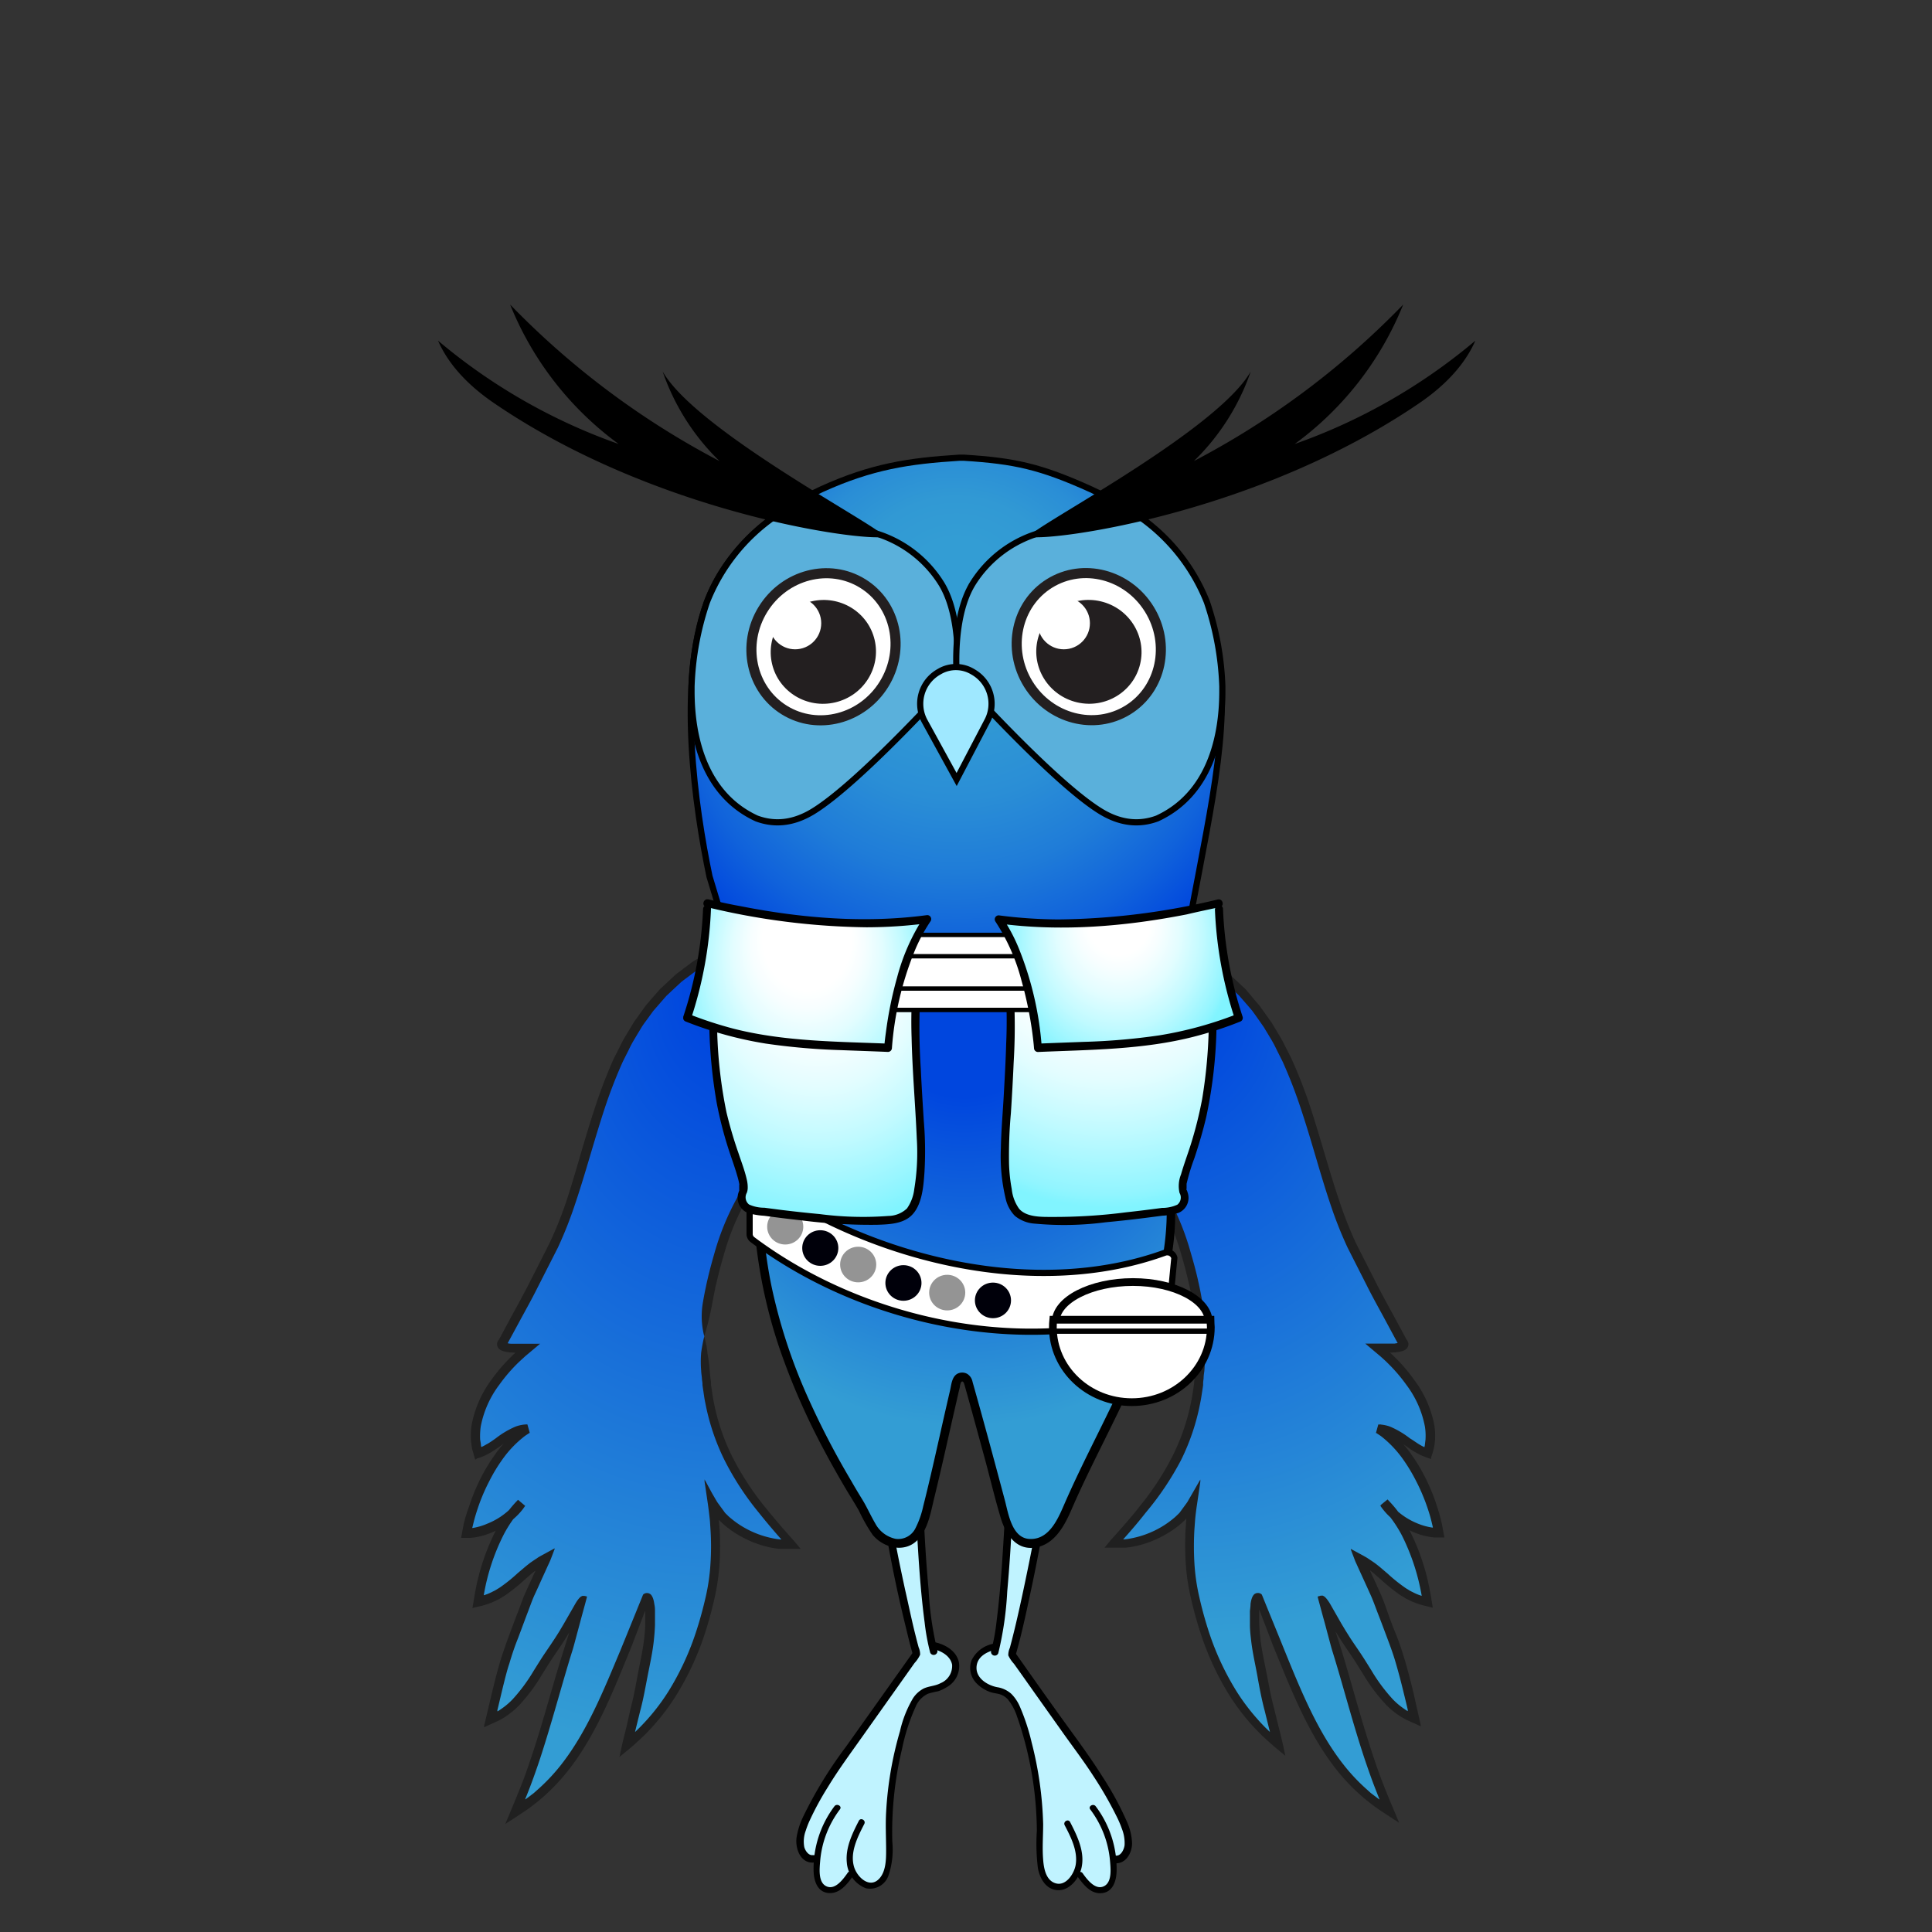 <svg xmlns="http://www.w3.org/2000/svg" xmlns:xlink="http://www.w3.org/1999/xlink" viewBox="0 0 300 300"><rect x="0" y="0" width="300" height="300" fill="#333333" stroke="none"/><defs><style>.cls-1{fill:#c0f3ff;}.cls-2{fill:url(#radial-gradient);}.cls-10,.cls-11,.cls-13,.cls-17,.cls-27,.cls-3{fill:#fff;}.cls-12,.cls-13,.cls-14,.cls-17,.cls-23,.cls-24,.cls-25,.cls-26,.cls-29,.cls-3{stroke:#000;}.cls-11,.cls-12,.cls-13,.cls-14,.cls-17,.cls-3{stroke-linecap:round;}.cls-11,.cls-12,.cls-13,.cls-14,.cls-17,.cls-23,.cls-24,.cls-25,.cls-26,.cls-27,.cls-29,.cls-3{stroke-miterlimit:10;}.cls-4{fill:url(#radial-gradient-2);}.cls-5{fill:url(#radial-gradient-3);}.cls-6{fill:url(#radial-gradient-4);}.cls-7{fill:url(#New_Gradient_Swatch_1);}.cls-8{fill:url(#New_Gradient_Swatch_1-2);}.cls-9{fill:url(#New_Gradient_Swatch_1-3);}.cls-11,.cls-27{stroke:#231f20;}.cls-11{stroke-width:0.56px;}.cls-12,.cls-14,.cls-23,.cls-24{fill:none;}.cls-12,.cls-13{stroke-width:1.25px;}.cls-14{stroke-width:0.85px;}.cls-15{fill:url(#radial-gradient-5);}.cls-16{fill:url(#radial-gradient-6);}.cls-17{stroke-width:0.71px;}.cls-18{fill:url(#radial-gradient-7);}.cls-19{fill:url(#radial-gradient-8);}.cls-20{fill:url(#radial-gradient-9);}.cls-21{fill:#202020;}.cls-22{fill:url(#radial-gradient-10);}.cls-23{stroke-width:1.38px;}.cls-24{stroke-width:1.13px;}.cls-25{fill:url(#radial-gradient-11);}.cls-26{fill:#5ab0db;}.cls-27{stroke-width:1.63px;}.cls-28{fill:#231f20;}.cls-29{fill:#9fe8ff;}</style><radialGradient id="radial-gradient" cx="45.52" cy="41.21" fy="12.104" r="75.31" gradientUnits="userSpaceOnUse"><stop offset="0.19" stop-color="#0046de"/><stop offset="0.7" stop-color="#339dd4"/></radialGradient><radialGradient id="radial-gradient-2" cx="81722.26" cy="-31709.67" r="14.12" gradientTransform="matrix(-0.2, 0.04, 0.04, 0.2, 17802.03, 3573.29)" gradientUnits="userSpaceOnUse"><stop offset="0.28" stop-color="#fff"/><stop offset="0.41" stop-color="#fbfbfb"/><stop offset="0.54" stop-color="#efefef"/><stop offset="0.67" stop-color="#dadada"/><stop offset="0.8" stop-color="#bebebe"/><stop offset="0.93" stop-color="#9a9a9a"/><stop offset="0.95" stop-color="#949494"/></radialGradient><radialGradient id="radial-gradient-3" cx="81787.1" cy="-31743.56" r="14.12" xlink:href="#radial-gradient-2"/><radialGradient id="radial-gradient-4" cx="81838.22" cy="-31782.91" r="14.12" xlink:href="#radial-gradient-2"/><radialGradient id="New_Gradient_Swatch_1" cx="21138.27" cy="-1581.28" r="2.88" gradientTransform="matrix(-1, 0.17, 0.17, 0.99, 21425.09, -2013.25)" gradientUnits="userSpaceOnUse"><stop offset="0.07" stop-color="#919191"/><stop offset="0.21" stop-color="#828283"/><stop offset="0.47" stop-color="#5c5c60"/><stop offset="0.83" stop-color="#1f1f27"/><stop offset="1" stop-color="#00000a"/></radialGradient><radialGradient id="New_Gradient_Swatch_1-2" cx="21151.86" cy="-1586.51" r="2.88" xlink:href="#New_Gradient_Swatch_1"/><radialGradient id="New_Gradient_Swatch_1-3" cx="21163.97" cy="-1594.35" r="2.88" xlink:href="#New_Gradient_Swatch_1"/><radialGradient id="radial-gradient-5" cx="21.77" cy="29.27" fy="4.729" r="43.04" gradientUnits="userSpaceOnUse"><stop offset="0.21" stop-color="#fff"/><stop offset="0.28" stop-color="#f7feff"/><stop offset="0.38" stop-color="#e3fdff"/><stop offset="0.51" stop-color="#c1faff"/><stop offset="0.66" stop-color="#92f5ff"/><stop offset="0.71" stop-color="#81f4ff"/></radialGradient><radialGradient id="radial-gradient-6" cx="68.75" cy="29.27" fy="-12.677" r="71.76" gradientUnits="userSpaceOnUse"><stop offset="0.27" stop-color="#fff"/><stop offset="0.31" stop-color="#f7feff"/><stop offset="0.37" stop-color="#e3fdff"/><stop offset="0.44" stop-color="#c1faff"/><stop offset="0.53" stop-color="#92f5ff"/><stop offset="0.55" stop-color="#81f4ff"/></radialGradient><radialGradient id="radial-gradient-7" cx="20.06" cy="12.32" fy="4.466" r="21.14" gradientTransform="translate(0 -2.07) scale(1 1.17)" gradientUnits="userSpaceOnUse"><stop offset="0.34" stop-color="#fff"/><stop offset="0.43" stop-color="#f7feff"/><stop offset="0.57" stop-color="#e3fdff"/><stop offset="0.74" stop-color="#c1faff"/><stop offset="0.94" stop-color="#92f5ff"/><stop offset="1" stop-color="#81f4ff"/></radialGradient><radialGradient id="radial-gradient-8" cx="70.46" cy="12.32" fy="2.722" r="34.01" gradientTransform="translate(0 -1.22) scale(1 1.1)" gradientUnits="userSpaceOnUse"><stop offset="0.15" stop-color="#fff"/><stop offset="0.2" stop-color="#f7feff"/><stop offset="0.29" stop-color="#e3fdff"/><stop offset="0.4" stop-color="#c1faff"/><stop offset="0.52" stop-color="#92f5ff"/><stop offset="0.55" stop-color="#81f4ff"/></radialGradient><radialGradient id="radial-gradient-9" cx="124.4" cy="73.25" fx="108.465" fy="-5.785" r="89.42" gradientUnits="userSpaceOnUse"><stop offset="0.12" stop-color="#0046de"/><stop offset="0.69" stop-color="#339dd4"/></radialGradient><radialGradient id="radial-gradient-10" cx="24458.2" cy="73.25" fx="24442.262" fy="-5.785" r="89.42" gradientTransform="matrix(-1, 0, 0, 1, 24492.8, 0)" gradientUnits="userSpaceOnUse"><stop offset="0.12" stop-color="#0046de"/><stop offset="0.8" stop-color="#339dd4"/></radialGradient><radialGradient id="radial-gradient-11" cx="83.83" cy="64.15" fy="43.35" r="64.25" gradientUnits="userSpaceOnUse"><stop offset="0.12" stop-color="#339dd4"/><stop offset="0.28" stop-color="#3199d4"/><stop offset="0.43" stop-color="#2a8ed6"/><stop offset="0.57" stop-color="#1f7cd8"/><stop offset="0.71" stop-color="#1062db"/><stop offset="0.83" stop-color="#0046de"/></radialGradient><symbol id="Bird_Body_MASTER_1_7" data-name="Bird_Body_MASTER_1 7" viewBox="0 0 174.03 140.88"><path class="cls-20" d="M119.7,62c0,15.3-4.14,22.57-14.14,33.57,4.55.46,10.81-2.63,12.81-6.63a43.06,43.06,0,0,0-.49,6.66,44.49,44.49,0,0,0,.52,6.8A54.74,54.74,0,0,0,123,116.5a35.91,35.91,0,0,0,3.95,6.26,33,33,0,0,0,5.24,5.34c-.73-2.6-1.34-5.15-1.89-7.66s-1-5-1.44-7.5c-.88-5-.44-10.5.54-8.09s1.89,4.92,2.83,7.42c4,9.67,8,20.67,18,26.67-4-9-6-18-8.74-26.74-.63-2.08-1.28-4.14-2-6.19s-.22-1.64.94.49,2.41,4.19,3.78,6.19c3,4.25,5,9.25,10,11.25-1-4-2-9-3.75-13.38q-1.12-3.28-2.44-6.45t-2.81-6.17c4,2,6,6,11,7-1-6-3-12-7-16a11.53,11.53,0,0,0,8.86,4.88c-1-6-4.86-13.88-9.86-16.88,3,0,5,3,8,4,2-6-3-13-8-17,2,0,5,0,4-1-1.5-2.75-2.94-5.38-4.32-8s-2.7-5.17-4-7.82c-6.71-14.2-7-34.5-23-45.2-5.32-3.56-20.17,1.22-21.2,9.28C96.29,39.05,109.1,24,116.57,46.45,118.71,52.88,119.7,58.92,119.7,62Z"/><path class="cls-21" d="M119.7,62a26,26,0,0,0-.59,2.59,20.37,20.37,0,0,0-.36,2.86c0,.27-.08.67-.13,1.17,0,.25-.05.52-.08.81l0,.22v0l-.07.49c-.13.75-.21,1.51-.37,2.25a34.61,34.61,0,0,1-3,8.89,45.12,45.12,0,0,1-5.4,8.27c-1,1.32-2.16,2.62-3.3,3.92l-1.45,1.62-.76.93-.09.12c-.07.05,0,.06,0,.05l.31,0,.63,0c.43,0,.84,0,1.25,0h1.16a12.74,12.74,0,0,0,1.38-.2,16.71,16.71,0,0,0,5.2-2,14.76,14.76,0,0,0,2.31-1.62,6.17,6.17,0,0,0,.54-.48l.39-.38h0s0-.06,0,.07l-.09,1.35a45.69,45.69,0,0,0,0,5.61,33.43,33.43,0,0,0,.8,5.6q.61,2.76,1.48,5.47a45.74,45.74,0,0,0,4.75,10.39,35.35,35.35,0,0,0,3.45,4.62c.64.72,1.31,1.42,2,2.08l.85.78c.34.3.7.62,1,.89l1,.83.52.43.27.22-.07-.32c-.19-.86-.34-1.64-.58-2.6l-.53-2.13-.67-2.72c-.49-1.81-.81-3.66-1.17-5.49s-.77-3.69-1-5.48c-.11-.9-.18-1.81-.21-2.72,0-.46,0-.91,0-1.36l0-.67c0-.19,0-.22,0-.2h0l.09.26.83,2.16.82,2.15.41,1.08.21.53.26.63c2.76,6.75,5.48,13.56,9.9,19.15a32,32,0,0,0,3.6,3.85l1,.88,1,.79.64.49,1,.68,2.07,1.36.52.33.25.17c.07.06,0,0,0-.07l-.06-.14-.46-1.12-.95-2.25-.66-1.61-.44-1.13c-.59-1.51-1.12-3-1.62-4.54-2-6-3.51-11.91-5.19-17.34-.31-1-.6-1.87-.88-2.75h0c.25.41.5.82.75,1.21.64,1,1.32,2,1.94,2.91s1.18,1.86,1.76,2.77a29,29,0,0,0,3.65,4.9,12.58,12.58,0,0,0,2.16,1.81,4.15,4.15,0,0,0,.57.35,7.69,7.69,0,0,0,1.06.55l1.06.48.52.24.26.12.05,0v-.07l0-.14L154,119.56c-.58-2.39-1.06-4.13-1.36-5.13-.45-1.52-.94-3-1.46-4.26s-1-2.55-1.4-3.71-.81-2.25-1.27-3.24l-1.26-2.76-.25-.55h0l.07,0c.23.19.46.36.66.54l1.15,1a27.23,27.23,0,0,0,2.76,2.23,4.28,4.28,0,0,0,.64.41,5.35,5.35,0,0,0,.9.51,10.36,10.36,0,0,0,1.62.68,9,9,0,0,0,1,.29l1.25.3c.18.1.06-.13.06-.21l-.06-.36-.12-.73c0-.26-.09-.52-.13-.78s-.06-.34-.1-.51a35.77,35.77,0,0,0-3.28-9.83,21.12,21.12,0,0,0-2-3.24,18.6,18.6,0,0,0-1.4-1.62l-.19-.2h0c-2.3,1.88-.63.53-1.14,1l0,0,0,.06.09.12a5.2,5.2,0,0,0,.35.47,9.48,9.48,0,0,0,.79.89,12.79,12.79,0,0,0,4.25,2.8,11.49,11.49,0,0,0,2.71.75l.57.06.67,0,.67,0H159s0-.09,0-.14l-.06-.31c-.15-.81-.31-1.82-.41-2.13h0c-.14-.61-.34-1.37-.72-2.53a32,32,0,0,0-2-4.82,27.41,27.41,0,0,0-2.14-3.51,19.19,19.19,0,0,0-3.7-4,7.52,7.52,0,0,0-.64-.47l-.34-.23-.18-.11-.08-.06h0c-.77,2.77-.21.77-.38,1.39h.05a4.35,4.35,0,0,1,1.34.26,12.51,12.51,0,0,1,2.84,1.7c.51.36,1,.74,1.63,1.1.3.17.61.35.94.51s.59.25.89.36l.48.18c.14,0,.36.22.36,0s.18-.66.28-1,.13-.53.2-.79.1-.76.15-1.16a11.36,11.36,0,0,0-.11-2.39h0A17.56,17.56,0,0,0,154.1,69a27.62,27.62,0,0,0-3.28-3.81l-.49-.46-.09-.09h.14l.75-.05a6.6,6.6,0,0,0,.82-.13,3,3,0,0,0,.47-.14,1.77,1.77,0,0,0,.29-.16,1,1,0,0,0,.35-.36,1,1,0,0,0,.14-.67,1.21,1.21,0,0,0-.19-.47.63.63,0,0,0-.1-.12h0l-.07-.14-.36-.66L151,59c-1-1.86-2.08-3.76-3.09-5.78L144.75,47a64.92,64.92,0,0,1-2.7-6.84c-1.63-4.79-3-10-4.72-15.26A77.88,77.88,0,0,0,134.25,17l-1-1.95a18.89,18.89,0,0,0-1.05-1.92l-1.14-1.9-1.3-1.82-.66-.91-.73-.85L126.9,5.89l-1.66-1.55-.83-.78c-.29-.25-.61-.47-.91-.7l-1.84-1.38A7.16,7.16,0,0,0,119.43.42a13.74,13.74,0,0,0-4.76-.36,22.85,22.85,0,0,0-9,2.8,17.13,17.13,0,0,0-3.83,2.87,10.07,10.07,0,0,0-2.56,4.2,10.5,10.5,0,0,0-.26,1.24l-.13,1.15c-.09.76-.18,1.53-.24,2.31-.14,1.54-.22,3.09-.23,4.65a26.65,26.65,0,0,0,.36,4.7,11.66,11.66,0,0,0,1.72,4.54,11.89,11.89,0,0,0,3.54,3.26c1.3.85,2.58,1.6,3.74,2.48a19.63,19.63,0,0,1,5.52,6.56,40.64,40.64,0,0,1,3.18,8c.41,1.38.78,2.76,1.1,4.14l.14.58c.06.27.11.54.17.79.22,1,.37,1.85.45,2.32A47.32,47.32,0,0,0,119.7,62a13.1,13.1,0,0,0,.16-5.61c-.08-.48-.23-1.34-.45-2.38-.06-.26-.11-.53-.18-.81l-.13-.6c-.33-1.41-.71-2.81-1.13-4.22a41.73,41.73,0,0,0-3.3-8.3,21,21,0,0,0-5.94-7c-2.45-1.91-5.4-3.05-6.94-5.38a10.29,10.29,0,0,1-1.48-4,24.19,24.19,0,0,1-.33-4.44c0-1.5.08-3,.22-4.52.06-.76.14-1.52.23-2.27l.13-1.14a8.07,8.07,0,0,1,.22-1c.79-2.68,3.14-4.76,5.67-6.18a21.44,21.44,0,0,1,8.35-2.61,12,12,0,0,1,4.21.3,5.61,5.61,0,0,1,1.81.87L122.57,4c.29.22.59.43.87.67l.79.74,1.59,1.48,1.42,1.63.7.82.63.87L129.82,12l1.1,1.83a18.78,18.78,0,0,1,1,1.87l.95,1.89a78,78,0,0,1,3,7.78c1.74,5.22,3.07,10.41,4.72,15.27a65.11,65.11,0,0,0,2.77,7l3.19,6.29c1,2,2.11,3.94,3.1,5.8l1.47,2.73.36.66.11.19.11.15s0,0,0,0l.14-.08a.18.18,0,0,1,.07,0,.29.29,0,0,1,.17-.05c.08,0,0,0,0,0s.05,0,0,0-.11-.12-.28-.32c0,0,0,0,0,0a.9.9,0,0,1-.23.07l-.63.1-.68,0-1.29,0h-2.68c-.06,0-.15,0-.06,0L148.39,65c.18.15.36.3.52.45l.4.36c.16.15.32.29.46.44a26.6,26.6,0,0,1,3.11,3.61,16.19,16.19,0,0,1,3,6.77,9.69,9.69,0,0,1,.09,2.07l-.12,1-.06.23h0l0,0a7.82,7.82,0,0,1-.81-.43c-.53-.32-1-.68-1.54-1a14.27,14.27,0,0,0-3.2-1.89,5.76,5.76,0,0,0-1.82-.35h-.08c-.17.62.38-1.39-.39,1.39h0l.08,0,.15.1.3.2a6,6,0,0,1,.57.42A17.7,17.7,0,0,1,152.41,82a27.14,27.14,0,0,1,2,3.33,31.35,31.35,0,0,1,1.94,4.6,24,24,0,0,1,.68,2.4h0c.15.62.12.52.14.61v0h-.1a10.21,10.21,0,0,1-2.35-.65A11.39,11.39,0,0,1,151,89.88a9.62,9.62,0,0,1-.68-.77c-.12-.13-.2-.27-.3-.4l-.08-.1,0,0,0,0c-.52.42,1.14-1-1.16.94h0l.18.18a19.15,19.15,0,0,1,1.28,1.49,20.47,20.47,0,0,1,1.92,3,35,35,0,0,1,3.14,9.43l.06.31h0l-.07,0a8,8,0,0,1-1.41-.59,5.85,5.85,0,0,1-.8-.45,5.31,5.31,0,0,1-.57-.37,26.14,26.14,0,0,1-2.63-2.13l-1.17-1c-.22-.19-.46-.37-.71-.57l-.31-.23-.38-.26-.8-.53c-.52-.31-1-.56-1.6-.89l-.91-.49-.11-.06,0,.11.09.22.17.46.36.94c.1.3.33.75.49,1.12l.87,1.91c.39.85.8,1.75,1.24,2.73s.81,2.06,1.26,3.21.9,2.37,1.39,3.67,1,2.67,1.43,4.17c.29,1,.76,2.68,1.33,5.06.15.59.3,1.23.46,1.9l.12.52,0,.22h0a3.66,3.66,0,0,1-.49-.31,11.32,11.32,0,0,1-1.92-1.6,27.79,27.79,0,0,1-3.46-4.66c-.56-.9-1.14-1.84-1.77-2.79s-1.3-1.88-1.93-2.89l-.47-.75-.68-1.13-1.89-3.31c-.63-1-.91-1.14-1.12-1.23a.43.43,0,0,0-.25,0,1.26,1.26,0,0,0-.16,0,.84.84,0,0,1-.24.08.2.2,0,0,0-.19.11c.11.43.22.85.34,1.27.23.86.46,1.72.7,2.58s.47,1.75.71,2.64.49,1.87.68,2.45c1.68,5.39,3.17,11.28,5.2,17.38.52,1.52,1.05,3.06,1.65,4.6l.45,1.15.23.58c.06.13,0,.12,0,.11h0s0,0,0,0h0l-.36-.27-1-.76-.92-.83a30,30,0,0,1-3.43-3.68c-4.24-5.35-6.94-12-9.69-18.76q-1.14-2.82-2.3-5.65-.58-1.42-1.17-2.88a3.73,3.73,0,0,0-.16-.35.91.91,0,0,0-.27-.15.69.69,0,0,0-.34-.06.83.83,0,0,0-.39.09c-.38.15-.67.76-.79,1.69,0,.47-.09.89-.1,1.17l0,.73c0,.48,0,1,0,1.43,0,1,.12,1.91.23,2.86.24,1.92.67,3.71,1,5.58s.68,3.71,1.17,5.54l.68,2.76.16.63h0v0h0l-.19-.18c-.67-.63-1.31-1.3-1.92-2a33.94,33.94,0,0,1-3.31-4.42,44.31,44.31,0,0,1-4.59-10q-.84-2.64-1.44-5.33a32.71,32.71,0,0,1-.77-5.39,46.53,46.53,0,0,1,0-5.41l.1-1.38c.06-.78.18-1.78.33-2.74l.44-3,.09-.64,0-.3c0-.09,0,0-.06.06l-.12.2-1.06,1.85-.58,1-.28.49-.23.32-.93,1.27-.11.15-.12.12-.11.11-.23.22a6.14,6.14,0,0,1-.47.42,14.54,14.54,0,0,1-2.09,1.47,15.26,15.26,0,0,1-4.73,1.78,10.42,10.42,0,0,1-1.23.18h-.12s-.14.15.28-.33c1.16-1.3,2.29-2.63,3.36-4A47.14,47.14,0,0,0,116.44,82a35.88,35.88,0,0,0,3.1-9.27c.17-.78.26-1.56.39-2.34l.07-.5v-.06l0-.22c0-.3.06-.58.08-.83,0-.51.1-.93.12-1.21a17.6,17.6,0,0,0,0-2.94A26.71,26.71,0,0,0,119.7,62Z"/><path class="cls-22" d="M39.31,62c0,15.3,4.13,22.57,14.13,33.57C48.9,96.05,42.63,93,40.63,89a43.06,43.06,0,0,1,.5,6.66,44.49,44.49,0,0,1-.52,6.8A55.52,55.52,0,0,1,36,116.5,36.51,36.51,0,0,1,32,122.76a33.11,33.11,0,0,1-5.25,5.34c.74-2.6,1.35-5.15,1.89-7.66s1-5,1.45-7.5c.88-5,.43-10.5-.54-8.09s-1.89,4.92-2.83,7.42c-4,9.67-8,20.67-18,26.67,4-9,6-18,8.74-26.74.63-2.08,1.27-4.14,2-6.19s.22-1.64-.93.49-2.41,4.19-3.78,6.19c-3,4.25-5,9.25-10,11.25,1-4,2-9,3.75-13.38q1.13-3.28,2.43-6.45t2.82-6.17c-4,2-6,6-11,7,1-6,3-12,7-16A11.53,11.53,0,0,1,.88,93.82c1-6,4.86-13.88,9.86-16.88-3,0-5,3-8,4-2-6,3-13,8-17-2,0-5,0-4-1,1.5-2.75,2.93-5.38,4.31-8s2.71-5.17,4-7.82c6.71-14.2,7-34.5,22.95-45.2,5.32-3.56,20.18,1.22,21.2,9.28C62.72,39.05,49.91,24,42.44,46.45A56.45,56.45,0,0,0,39.31,62Z"/><path class="cls-21" d="M39.31,62a26.71,26.71,0,0,0-.5,2.63,17.49,17.49,0,0,0,0,2.94c0,.28.07.7.12,1.21,0,.25.06.53.09.83l0,.22v.06l.07.5c.13.78.21,1.56.38,2.34A36.29,36.29,0,0,0,42.57,82a46.1,46.1,0,0,0,5.57,8.53c1.07,1.35,2.2,2.68,3.35,4l.29.33h-.13a10,10,0,0,1-1.22-.18,15.17,15.17,0,0,1-4.73-1.78,14,14,0,0,1-2.09-1.47,4.81,4.81,0,0,1-.48-.42l-.22-.22-.12-.11-.11-.12a.58.58,0,0,1-.11-.15l-.93-1.27-.23-.32-.29-.49-.58-1-1-1.85-.12-.2c0-.09-.09-.15-.06-.06l0,.3.1.64.44,3c.14,1,.26,2,.33,2.74l.09,1.38a42.49,42.49,0,0,1,0,5.41,32.69,32.69,0,0,1-.76,5.39c-.41,1.79-.88,3.57-1.45,5.33a44.27,44.27,0,0,1-4.58,10,33.94,33.94,0,0,1-3.31,4.42c-.61.69-1.25,1.36-1.92,2l-.19.18h0v0h0l.15-.63.68-2.76c.5-1.83.82-3.69,1.18-5.54s.77-3.66,1-5.58c.11-.95.19-1.9.22-2.86,0-.48,0-.95,0-1.43l0-.73c0-.28,0-.7-.11-1.17-.12-.93-.41-1.54-.79-1.69a.79.79,0,0,0-.38-.09.69.69,0,0,0-.34.06.91.91,0,0,0-.27.15,2.21,2.21,0,0,0-.16.35q-.59,1.45-1.17,2.88-1.15,2.83-2.3,5.65C23,119.35,20.33,126,16.1,131.37a30.8,30.8,0,0,1-3.43,3.68l-.93.83-1,.76-.37.27h0s0,0,0-.11l.24-.58.45-1.15c.59-1.54,1.13-3.08,1.64-4.6,2-6.1,3.53-12,5.2-17.38.2-.58.46-1.59.69-2.45s.48-1.77.71-2.64.47-1.72.7-2.58c.11-.42.23-.84.34-1.27a.2.2,0,0,0-.19-.11A.84.84,0,0,1,20,104a1,1,0,0,0-.17,0,.42.42,0,0,0-.25,0c-.2.09-.49.19-1.11,1.23l-1.9,3.31-.67,1.13-.47.75c-.64,1-1.28,1.93-1.93,2.89s-1.21,1.89-1.78,2.79a27.77,27.77,0,0,1-3.45,4.66,11.73,11.73,0,0,1-1.92,1.6,3.76,3.76,0,0,1-.5.31s0,0,0,0h0l0-.22c.05-.18.09-.35.13-.52l.45-1.9c.57-2.38,1-4.09,1.34-5.06.44-1.5.9-2.86,1.43-4.17L10.62,107c.46-1.15.81-2.25,1.26-3.21s.86-1.88,1.24-2.73c.31-.66.59-1.29.87-1.91.17-.37.39-.82.5-1.12l.36-.94.17-.46.09-.22,0-.11-.12.06-.9.49c-.59.33-1.08.58-1.61.89l-.79.53-.38.26a3.54,3.54,0,0,0-.31.23c-.25.2-.49.38-.71.57l-1.18,1a25.3,25.3,0,0,1-2.62,2.13,5.31,5.31,0,0,1-.57.37,5.85,5.85,0,0,1-.8.45,8,8,0,0,1-1.41.59l-.07,0,.06-.31a34.27,34.27,0,0,1,3.14-9.43,19.59,19.59,0,0,1,1.91-3,19.32,19.32,0,0,1,1.29-1.49l.17-.18h0C8,87.58,9.62,89,9.11,88.53l0,0,0,0-.07.1c-.1.13-.19.27-.3.4a9.78,9.78,0,0,1-.69.77,11.35,11.35,0,0,1-3.74,2.47A10.15,10.15,0,0,1,1.89,93h-.1v0c0-.09,0,0,.14-.61h0c.14-.57.32-1.29.69-2.4a30.27,30.27,0,0,1,1.94-4.6A26,26,0,0,1,6.6,82,17.43,17.43,0,0,1,10,78.36a4.94,4.94,0,0,1,.57-.42l.3-.2.15-.1.07,0h0c-.77-2.78-.22-.77-.4-1.39h-.07a5.76,5.76,0,0,0-1.82.35,14.27,14.27,0,0,0-3.2,1.89c-.51.36-1,.72-1.54,1a7.82,7.82,0,0,1-.81.43l0,0h0l-.06-.23c0-.33-.09-.65-.13-1a11.19,11.19,0,0,1,.09-2.07,16.23,16.23,0,0,1,3-6.77,26.5,26.5,0,0,1,3.1-3.61l.47-.44.4-.36c.15-.15.33-.3.51-.45l2.13-1.79c.08,0,0,0-.06,0H10l-1.29,0-.68,0c-.22,0-.44-.06-.62-.1a.79.79,0,0,1-.23-.07s0,0,0,0c-.17.2-.18.26-.28.32s0,0,0,0,0,0,0,0a.34.34,0,0,1,.17.05l.07,0,.14.08s0,0,0,0l.12-.15.1-.19.36-.66,1.48-2.73c1-1.86,2.08-3.76,3.09-5.8l3.2-6.29a65.11,65.11,0,0,0,2.77-7c1.65-4.86,3-10,4.72-15.27a78,78,0,0,1,3-7.78c.31-.63.63-1.26.95-1.89a18.78,18.78,0,0,1,1-1.87c.36-.61.73-1.22,1.1-1.83s.83-1.16,1.24-1.75l.63-.87.71-.82,1.42-1.63,1.58-1.48.8-.74c.28-.24.58-.45.87-.67l1.75-1.31A5.56,5.56,0,0,1,40,1.86a12.09,12.09,0,0,1,4.22-.3,21.34,21.34,0,0,1,8.34,2.61c2.53,1.42,4.88,3.5,5.68,6.18a6.57,6.57,0,0,1,.21,1l.13,1.14c.09.75.18,1.51.23,2.27.14,1.51.23,3,.23,4.52a25.1,25.1,0,0,1-.33,4.44,10.3,10.3,0,0,1-1.49,4c-1.53,2.33-4.48,3.47-6.94,5.38a21.11,21.11,0,0,0-5.93,7A41.77,41.77,0,0,0,41,48.4c-.41,1.41-.79,2.81-1.12,4.22l-.14.6c-.06.28-.12.55-.17.81-.22,1-.38,1.9-.46,2.38A12.93,12.93,0,0,0,39.31,62a47.39,47.39,0,0,0,1.3-5.36c.09-.47.24-1.31.46-2.32,0-.25.11-.52.17-.79l.14-.58c.32-1.38.69-2.76,1.1-4.14a39.44,39.44,0,0,1,3.18-8,19.63,19.63,0,0,1,5.52-6.56c1.16-.88,2.43-1.63,3.73-2.48a11.92,11.92,0,0,0,3.55-3.26A11.82,11.82,0,0,0,60.18,24a25.72,25.72,0,0,0,.35-4.7c0-1.56-.09-3.11-.23-4.65-.06-.78-.14-1.55-.23-2.31l-.13-1.15a8.85,8.85,0,0,0-.27-1.24,10,10,0,0,0-2.56-4.2,16.56,16.56,0,0,0-3.82-2.87A22.9,22.9,0,0,0,44.34.06a13.72,13.72,0,0,0-4.76.36,7.21,7.21,0,0,0-2.24,1.06L35.51,2.86c-.3.23-.62.45-.91.7l-.83.78L32.11,5.89,30.62,7.6l-.74.85-.65.91-1.3,1.82-1.14,1.9A19,19,0,0,0,25.73,15c-.33.66-.65,1.31-1,1.95a80.28,80.28,0,0,0-3.08,8C19.91,30.18,18.58,35.37,17,40.16A62.84,62.84,0,0,1,14.25,47c-1.09,2.15-2.14,4.23-3.17,6.25S9,57.17,8,59L6.53,61.75l-.36.66-.08.14h0a.63.63,0,0,0-.1.12,1.63,1.63,0,0,0-.19.47,1.09,1.09,0,0,0,.14.67,1.19,1.19,0,0,0,.35.36,2.31,2.31,0,0,0,.3.16,2.69,2.69,0,0,0,.47.14,6.46,6.46,0,0,0,.81.13l.76.05h.13l-.08.09c-.17.15-.34.3-.49.46A27,27,0,0,0,4.91,69a17.72,17.72,0,0,0-3.24,7.42h0a12.05,12.05,0,0,0-.1,2.39c.05.4.09.78.15,1.16s.13.53.2.79.18.66.28,1,.21.08.36,0L3,81.62c.3-.11.66-.25.89-.36s.64-.34.94-.51c.6-.36,1.13-.74,1.64-1.1A12.51,12.51,0,0,1,9.34,78a4.3,4.3,0,0,1,1.34-.26h.05c-.17-.62.39,1.38-.38-1.39h0l-.09.06-.17.11-.34.23a6.21,6.21,0,0,0-.64.47,19,19,0,0,0-3.71,4,28.61,28.61,0,0,0-2.14,3.51,32.8,32.8,0,0,0-2,4.82A24.93,24.93,0,0,0,.49,92h0c-.1.31-.27,1.32-.41,2.13L0,94.46c0,.05,0,.12,0,.14H.18l.68,0,.66,0,.58-.06a11.63,11.63,0,0,0,2.71-.75,12.75,12.75,0,0,0,4.24-2.8,9.59,9.59,0,0,0,.8-.89c.13-.15.23-.31.35-.47l.08-.12.05-.06,0,0c-.51-.42,1.16.93-1.14-1h0l-.2.2a20.31,20.31,0,0,0-1.39,1.62,22,22,0,0,0-2.06,3.24,36.47,36.47,0,0,0-3.28,9.83l-.09.51c-.05.26-.09.52-.13.78s-.09.49-.13.73l-.06.36c0,.08-.11.31.06.21l1.26-.3a8.71,8.71,0,0,0,1-.29,10.56,10.56,0,0,0,1.63-.68,5.35,5.35,0,0,0,.9-.51,4.06,4.06,0,0,0,.63-.41,27,27,0,0,0,2.77-2.23l1.14-1c.21-.18.44-.35.67-.54l.07,0h0c-.08.18-.17.36-.25.55l-1.26,2.76c-.47,1-.82,2.09-1.27,3.24s-.91,2.4-1.4,3.71-1,2.74-1.47,4.26c-.3,1-.78,2.74-1.35,5.13L3.7,125l0,.14,0,.07.06,0,.26-.12.52-.24,1.06-.48a7.69,7.69,0,0,0,1.06-.55,4.85,4.85,0,0,0,.57-.35,13,13,0,0,0,2.16-1.81,29,29,0,0,0,3.65-4.9c.57-.91,1.14-1.84,1.76-2.77s1.3-1.89,1.94-2.91c.25-.39.5-.8.75-1.21h0l-.87,2.75C14.86,118.09,13.37,124,11.36,130c-.51,1.51-1,3-1.62,4.54l-.45,1.13-.66,1.61c-.31.75-.62,1.5-.94,2.25l-.47,1.12-.06.14s-.07.13,0,.07l.26-.17.52-.33L10,139l1-.68.64-.49,1-.79,1-.88a32.87,32.87,0,0,0,3.6-3.85c4.41-5.59,7.14-12.4,9.9-19.15l.26-.63.21-.53.41-1.08.82-2.15.82-2.16.1-.26h0s0,0,0,.2l0,.67c0,.45,0,.9,0,1.36,0,.91-.11,1.82-.22,2.72-.22,1.79-.66,3.65-1,5.48s-.67,3.68-1.16,5.49L26.77,125l-.53,2.13c-.25,1-.39,1.74-.58,2.6l-.07.32.26-.22.53-.43,1-.83c.34-.27.69-.59,1-.89l.85-.78c.7-.66,1.37-1.36,2-2.08a34.55,34.55,0,0,0,3.46-4.62A46.17,46.17,0,0,0,39.5,109.8q.86-2.72,1.48-5.47a35.63,35.63,0,0,0,.8-5.6,45.69,45.69,0,0,0,0-5.61l-.1-1.35c0-.13,0,0,0-.07s0,0,0,0h0l.39.38c.17.17.35.33.53.48a15.76,15.76,0,0,0,2.31,1.62,16.9,16.9,0,0,0,5.2,2,12.92,12.92,0,0,0,1.39.2h1.16c.4,0,.82,0,1.24,0l.63,0,.32,0c.07,0,.1,0,0-.05l-.09-.12-.77-.93-1.44-1.62c-1.15-1.3-2.25-2.6-3.31-3.92a45.64,45.64,0,0,1-5.4-8.27,34.58,34.58,0,0,1-3-8.89c-.16-.74-.24-1.5-.37-2.25l-.07-.49v0l0-.22q0-.44-.09-.81c-.05-.5-.09-.9-.12-1.17a23.86,23.86,0,0,0-.36-2.86C39.76,63.77,39.56,63,39.31,62Z"/><path class="cls-23" d="M12.24,71.35"/><path class="cls-24" d="M174,39.49"/></symbol><symbol id="Bird_Head_2_2" data-name="Bird_Head_2 2" viewBox="0 0 167.78 104.03"><path class="cls-25" d="M123.11,91.62c3.18-16.81,5.87-30.31,1-43.51-3.08-8.36-10.44-14.58-18.56-18.25s-12.3-4.58-20.46-5.09H84.3c-8.15.51-14.14,1.41-22.25,5.09S46.57,39.75,43.49,48.11c-4.87,13.2-1.86,33.46.41,44.37l3.34,11.06h73.6Z"/><path class="cls-26" d="M43.49,48.11A47.1,47.1,0,0,0,41,61.78c0,.3,0,.47,0,.47-.06,8.1,2.27,17.06,10.53,20.87,2.7,1,5.76.92,9.13-1.14C68.46,77.21,84,59.89,84,59.89c.23-4.55-.11-10.66-2.56-14.7a19,19,0,0,0-11.17-8.34L54.41,34.3A30.44,30.44,0,0,0,43.49,48.11Z"/><path class="cls-26" d="M124.36,48.11a47.44,47.44,0,0,1,2.5,13.67c0,.3,0,.47,0,.47.06,8.1-2.27,17.06-10.53,20.87-2.7,1-5.76.92-9.13-1.14-7.81-4.77-23.32-22.09-23.32-22.09-.23-4.55.11-10.66,2.56-14.7A19,19,0,0,1,97.6,36.85l15.84-2.55A30.58,30.58,0,0,1,124.36,48.11Z"/><ellipse class="cls-27" cx="105.26" cy="55.34" rx="11.51" ry="12.04" transform="translate(-13.37 63.7) rotate(-31.77)"/><ellipse class="cls-28" cx="105.28" cy="56.17" rx="8.39" ry="8.52" transform="translate(26.5 145.8) rotate(-76.77)"/><circle class="cls-10" cx="101.22" cy="51.54" r="4.22"/><path class="cls-29" d="M81.19,59.3a5.26,5.26,0,0,1,5.31.1h0a5.92,5.92,0,0,1,2.31,8l-4.93,9.42-5.17-9.42a5.92,5.92,0,0,1,2.31-8Z"/><ellipse class="cls-27" cx="62.35" cy="55.34" rx="12.04" ry="11.51" transform="translate(-17.53 79.22) rotate(-58.23)"/><ellipse class="cls-28" cx="62.32" cy="56.17" rx="8.52" ry="8.39" transform="translate(-11.2 15.76) rotate(-13.23)"/><circle class="cls-10" cx="57.76" cy="51.54" r="4.22"/><path d="M72.05,37.58c2-.33-29.94-16.66-35.72-26.75a37,37,0,0,0,9.19,14.48A133.11,133.11,0,0,1,11.66,0,52,52,0,0,0,29.21,22.55,93.43,93.43,0,0,1,0,5.84C1.82,10,5.22,13.31,9,15.9,35.1,33.76,68,38.24,72.05,37.58Z"/><path d="M95.73,37.58c-2-.33,29.94-16.66,35.72-26.75a37.07,37.07,0,0,1-9.19,14.48A132.88,132.88,0,0,0,156.11,0a51.93,51.93,0,0,1-17.54,22.55A93.55,93.55,0,0,0,167.78,5.84c-1.82,4.15-5.22,7.47-9,10.06C132.67,33.76,99.83,38.24,95.73,37.58Z"/></symbol><symbol id="Bird_Body_MASTER_1_6" data-name="Bird_Body_MASTER_1 6" viewBox="0 0 90.52 160.76"><path class="cls-1" d="M40.78,120.78l-.21.51c-1.42-5.47-2.25-21.71-2.28-26.38l-6,1.14a244.38,244.38,0,0,0,5.26,25.38s0,.93,0,.94c-3.84,4.57-12.41,17.54-13.68,19-1.86,2.13-3.57,6.1-4.45,8.89a6,6,0,0,0-.31,3.19c.26,1,1.2,2,2.16,1.72l.4-.81a19.1,19.1,0,0,0-.19,2.4,3.79,3.79,0,0,0,1,3,2.21,2.21,0,0,0,2.55,0,7.21,7.21,0,0,0,1.91-2.08l.33-.82c.61,1.82,2.28,3.28,3.9,2.66,2.15-.83,2.3-4.08,2.22-6.61a57.35,57.35,0,0,1,3.1-20.67c.59-1.71,1.42-3.55,3-4.14.63-.23,1.33-.24,2-.51C45.44,125.83,44.86,121.75,40.78,120.78Z"/><path class="cls-1" d="M71.46,150.39c-.88-2.8-2.59-6.77-4.44-8.89-1.28-1.47-9.85-14.43-13.69-19,0,0,0-1,0-1a241.06,241.06,0,0,0,5.26-25.37l-6-1.15c0,4.68-.86,20.92-2.28,26.38l-.21-.51c-4.08,1-4.66,5-.66,6.76.63.27,1.33.27,2,.51,1.56.58,2.39,2.43,3,4.14A57.32,57.32,0,0,1,57.52,153c-.08,2.53.07,5.78,2.22,6.6,1.63.63,3.29-.83,3.9-2.65l.33.82a7.63,7.63,0,0,0,1.91,2.08,2.21,2.21,0,0,0,2.55,0,3.82,3.82,0,0,0,1-3,17.37,17.37,0,0,0-.19-2.39l.4.81c1,.22,1.9-.68,2.16-1.73A6,6,0,0,0,71.46,150.39Z"/><path d="M40.49,121.27c1.28.32,2.71,1.09,3,2.51a3,3,0,0,1-1.86,3c-.88.48-1.88.46-2.76.88a4.61,4.61,0,0,0-1.72,1.59,18.55,18.55,0,0,0-2.09,5.3,57.67,57.67,0,0,0-2.24,13.11c-.12,2.08,0,4.15,0,6.23,0,1.46-.05,3.36-1.1,4.5-1.55,1.69-3.56-.21-4.07-1.84-.74-2.38.58-4.92,1.64-7,.3-.58-.58-1.09-.88-.51-1.06,2.06-2.18,4.34-1.95,6.73a4.83,4.83,0,0,0,3.1,4.19,3.16,3.16,0,0,0,3.66-2.12,13.08,13.08,0,0,0,.6-5.39,57.4,57.4,0,0,1,1.58-15.06,31.4,31.4,0,0,1,2.19-6.78,4,4,0,0,1,2-2.12,15.08,15.08,0,0,1,1.64-.4,5.74,5.74,0,0,0,1.37-.65,3.9,3.9,0,0,0,2-4c-.36-1.76-2-2.81-3.68-3.23a.51.51,0,0,0-.27,1Z"/><path d="M26.58,157.49c-.71,1-2.07,2.91-3.53,2.09-1.23-.68-1-2.81-.9-4a16.1,16.1,0,0,1,3.2-8.39c.39-.52-.49-1-.88-.51a16.81,16.81,0,0,0-3.38,10.54c.05,1.49.57,3.26,2.28,3.49,1.88.25,3.13-1.38,4.09-2.73.38-.54-.5-1-.88-.52Z"/><path d="M21,154.59c-.73.12-1.26-.71-1.42-1.3a5,5,0,0,1,.24-2.65,13.59,13.59,0,0,1,.57-1.5,47,47,0,0,1,3-5.54c1.63-2.69,3.49-5.22,5.31-7.79q4.35-6.13,8.71-12.28a5.17,5.17,0,0,0,.91-1.35,2.82,2.82,0,0,0-.24-1.19c-.24-.87-.46-1.76-.68-2.64-.54-2.22-1-4.45-1.51-6.68-1.08-5-2.13-10.15-2.81-15.28l-.44.59,5.67-1.49-.77-.58c0,3.25.21,6.52.41,9.77.25,4.1.56,8.21,1.1,12.29a34.76,34.76,0,0,0,.89,4.85.61.61,0,0,0,1.17-.33,52.27,52.27,0,0,1-1.42-9.81c-.37-4-.62-8.06-.8-12.1-.07-1.55-.13-3.11-.14-4.67a.61.61,0,0,0-.76-.59l-5.67,1.49a.62.62,0,0,0-.45.58A214.26,214.26,0,0,0,36,117.7c.36,1.5.72,3,1.15,4.48l.07-.46L26.29,137.11a68,68,0,0,0-6.9,11.29,12.13,12.13,0,0,0-1.06,3.37c-.24,1.84.71,4.36,3,4,.76-.12.44-1.29-.32-1.16Z"/><path d="M50.15,120.41a4.9,4.9,0,0,0-3.53,2.72,3.54,3.54,0,0,0,.88,3.73,5.68,5.68,0,0,0,2.2,1.37c.57.19,1.19.21,1.75.43a3,3,0,0,1,1.12.82A8.6,8.6,0,0,1,54,132.19c.41,1.14.76,2.3,1.09,3.47a57.38,57.38,0,0,1,2.11,15,32,32,0,0,0,.18,6.11c.31,1.53,1.16,3.17,2.85,3.46,2.06.35,3.72-1.68,4.17-3.48.64-2.61-.66-5.25-1.82-7.5-.3-.59-1.18-.07-.88.51,1,1.91,2.13,4.13,1.79,6.35-.22,1.46-1.62,3.66-3.38,3-1.47-.52-1.79-2.43-1.89-3.77-.16-1.92,0-3.85,0-5.77a58.84,58.84,0,0,0-1.86-13.19,33.81,33.81,0,0,0-1.9-5.79,6.6,6.6,0,0,0-1.39-2.08,4.42,4.42,0,0,0-2.31-1.08c-1.51-.3-3.34-1.39-3.32-3.14s1.61-2.56,3-2.91a.51.51,0,0,0-.27-1Z"/><path d="M63.73,158c1,1.35,2.21,3,4.09,2.73,1.71-.23,2.23-2,2.28-3.49a16.81,16.81,0,0,0-3.38-10.54c-.39-.52-1.27,0-.88.51a16.13,16.13,0,0,1,3.2,8.39c.09,1.14.32,3.19-.82,3.93-1.47.94-2.9-1-3.61-2-.38-.53-1.26,0-.88.52Z"/><path d="M69.6,155.88c1.89.32,3-1.54,3-3.21a9.22,9.22,0,0,0-.84-3.5,50.37,50.37,0,0,0-4-7.35c-2.35-3.74-5.07-7.27-7.62-10.87-2.15-3-4.31-6.07-6.45-9.11l.06.47c.87-3,1.53-6,2.19-9.1q1.24-5.68,2.26-11.41c.31-1.76.6-3.51.83-5.28a.6.6,0,0,0-.44-.58l-5.67-1.49a.61.61,0,0,0-.77.58c0,3.21-.2,6.42-.4,9.62-.25,4.07-.55,8.14-1.07,12.18a32.57,32.57,0,0,1-.89,4.79.61.61,0,0,0,1.17.32,54,54,0,0,0,1.45-10c.37-4.07.63-8.16.81-12.25.07-1.56.13-3.12.14-4.68l-.77.59,5.67,1.48-.44-.58c-.59,4.52-1.5,9-2.43,13.48-.49,2.36-1,4.72-1.55,7.07-.22.94-.45,1.88-.69,2.81-.1.4-.21.8-.31,1.19a2.85,2.85,0,0,0-.26,1.24,5.35,5.35,0,0,0,.91,1.35l1.1,1.54,2.29,3.24,4.41,6.21c1.66,2.35,3.43,4.66,5,7.09a61.83,61.83,0,0,1,4,7,17.44,17.44,0,0,1,.69,1.68,6.24,6.24,0,0,1,.41,2.59c-.09.7-.6,1.82-1.48,1.68s-1.09,1-.33,1.16Z"/><path class="cls-2" d="M15.63,11.08,12.1,44.65c-1,22.38,8.83,40.63,16.82,53.67.89,1.46,1.38,3.18,2.61,4.38a4.51,4.51,0,0,0,4.69,1.22c1.86-.77,2.59-3,3.1-4.92,1.44-5.4,3.7-16,4.92-21a.94.94,0,0,1,1.82,0c1.86,6.54,4,14.5,5.73,21,.52,1.94,1.25,4.15,3.11,4.92a4.51,4.51,0,0,0,4.69-1.22,13,13,0,0,0,2.61-4.38C68.82,83,79.68,67.62,78.8,47.74L73.94,10.63"/><path d="M14.94,11.08,13.45,25.27,11.52,43.6a55.64,55.64,0,0,0,.22,11.68,81.37,81.37,0,0,0,4.11,18.14A112.11,112.11,0,0,0,22.73,89c1.21,2.28,2.49,4.54,3.81,6.76.62,1,1.27,2.07,1.88,3.12a27.35,27.35,0,0,0,2.22,3.91c1.78,2.15,5.2,3,7.29.81,1.7-1.77,2.12-4.53,2.68-6.82,1.27-5.18,2.4-10.4,3.6-15.6l.36-1.59.18-.72a2.13,2.13,0,0,1,.19-.76c.33-.38.5.22.57.47l.66,2.35q1.36,4.92,2.7,9.86c.83,3.09,1.57,6.21,2.49,9.28.79,2.59,2.45,5.25,5.56,4.78s4.73-3.48,5.88-6.14,2.33-5.12,3.56-7.64c2.59-5.28,5.28-10.51,7.55-15.94A71.73,71.73,0,0,0,79,57.64a40.68,40.68,0,0,0,.38-10.85l-2.31-17.6-2.3-17.56-.13-1c-.11-.87-1.5-.88-1.38,0l1.69,12.95,2.64,20.14c.18,1.34.41,2.68.53,4a42,42,0,0,1-.4,9.1,59.1,59.1,0,0,1-1.87,8.74c-3.24,11.19-9.33,21.18-14,31.8-1.07,2.43-2.44,6.15-5.68,6.1-3,0-3.57-4.1-4.15-6.28-1.7-6.39-3.42-12.77-5.22-19.13a1.94,1.94,0,0,0-.87-1.3,1.67,1.67,0,0,0-1.61,0c-.88.51-.95,1.78-1.16,2.68q-.86,3.71-1.69,7.43c-.6,2.66-1.2,5.33-1.84,8q-.39,1.65-.81,3.3a14.66,14.66,0,0,1-1.24,3.53,3.11,3.11,0,0,1-3.21,1.75,4.87,4.87,0,0,1-3.31-2.5c-.73-1.24-1.3-2.55-2.05-3.79-.61-1-1.22-2-1.82-3.06a133,133,0,0,1-7.32-14.19A88.94,88.94,0,0,1,14.37,63,73.82,73.82,0,0,1,13,53.55a57.73,57.73,0,0,1-.17-8.92c.39-4.79,1-9.57,1.52-14.36l1.9-18.12.12-1.07c.09-.89-1.3-.88-1.39,0Z"/><path class="cls-3" d="M78,66.21c-21.61,8-48.41,2.59-66.8-11.17a1.15,1.15,0,0,1-.46-.83V46.66a1.17,1.17,0,0,1,1.85-1C30.8,58.37,57,64.74,77.89,57.16a1.17,1.17,0,0,1,1.55.84l-.67,6.87A1.17,1.17,0,0,1,78,66.21Z"/><ellipse id="SVGID" class="cls-4" cx="42.7" cy="63.61" rx="2.92" ry="2.88"/><ellipse id="SVGID-2" data-name="SVGID" class="cls-5" cx="28.3" cy="59.07" rx="2.92" ry="2.88"/><ellipse id="SVGID-3" data-name="SVGID" class="cls-6" cx="16.5" cy="52.95" rx="2.92" ry="2.88"/><ellipse id="SVGID-4" data-name="SVGID" class="cls-7" cx="50.1" cy="64.87" rx="2.92" ry="2.88"/><ellipse id="SVGID-5" data-name="SVGID" class="cls-8" cx="35.62" cy="62.05" rx="2.92" ry="2.88"/><ellipse id="SVGID-6" data-name="SVGID" class="cls-9" cx="22.17" cy="56.4" rx="2.92" ry="2.88"/><path class="cls-10" d="M85,68.37c0-3.57-5.49-6.47-12.26-6.47s-12.49,2.9-12.49,6.47,5.71,6.48,12.49,6.48S85,72,85,68.37Z"/><path class="cls-11" d="M85,68.37c0-3.57-5.49-6.47-12.26-6.47s-12.49,2.9-12.49,6.47,5.71,6.48,12.49,6.48S85,72,85,68.37Z"/><path class="cls-12" d="M85,68.37c0-3.57-5.49-6.47-12.26-6.47s-12.49,2.9-12.49,6.47,5.71,6.48,12.49,6.48S85,72,85,68.37Z"/><path class="cls-13" d="M85.27,68c0,.4.07.8.07,1.2,0,6.7-5.72,12.13-12.78,12.13S59.79,75.9,59.79,69.2q0-.6.06-1.2Z"/><line class="cls-14" x1="59.83" y1="69.85" x2="85.29" y2="69.85"/><path class="cls-15" d="M38.67,6.52C37,15.23,37.53,23.33,38,32.18c.29,5.13.92,10.32-.13,15.35A5.56,5.56,0,0,1,36.09,51a5.81,5.81,0,0,1-2.71.86c-5.14.66-16.22-.72-22.19-1.57a2,2,0,0,1-1.6-2.88c1.43-3-7.36-12.65-3.91-39.68-.22.11,7.57,3.07,12.88,2.86C28.42,10.19,38.67,6.52,38.67,6.52Z"/><path d="M38.05,6.35a78.66,78.66,0,0,0-1.11,16c.12,5.46.61,10.89.84,16.34a36.2,36.2,0,0,1-.41,8.19A6.79,6.79,0,0,1,36.19,50a4.47,4.47,0,0,1-3,1.21,54.22,54.22,0,0,1-11.1-.3c-2.07-.19-4.14-.42-6.2-.67l-2.76-.36a5.9,5.9,0,0,1-2.48-.52,1.48,1.48,0,0,1-.36-1.9,2.51,2.51,0,0,0,.14-.66,5.28,5.28,0,0,0-.15-1.48c-.32-1.43-.86-2.82-1.32-4.21A67.59,67.59,0,0,1,7,34.46,74.18,74.18,0,0,1,5.89,11.62c.12-1.3.27-2.6.43-3.9.07-.58-.73-.81-1.09-.45-1.11,1.09,2.6,2,3.07,2.14a38.25,38.25,0,0,0,7.77,1.71,37.15,37.15,0,0,0,9.58-.66,83.38,83.38,0,0,0,8.86-2c1.45-.41,2.91-.84,4.33-1.35.77-.27.43-1.5-.34-1.23A74.4,74.4,0,0,1,27.85,8.76,53.61,53.61,0,0,1,18.24,10a27.35,27.35,0,0,1-7.4-1.12c-1.12-.3-2.24-.64-3.34-1L6.44,7.4a1.23,1.23,0,0,0-.24-.1c-.38-.09.06-.43.12.42l-.19.45h0L5,7.72A80.65,80.65,0,0,0,5.43,33a63.4,63.4,0,0,0,1.91,7.44C7.85,42,8.45,43.6,8.88,45.21c.07.26.13.53.18.8s0,0,0,.24,0,.23,0,.34,0,.18,0,.27c0-.22,0,.08,0,.16a.21.21,0,0,1,0,.11c.08-.24-.08.19-.1.25a2.63,2.63,0,0,0,1.54,3.36,11.32,11.32,0,0,0,2.59.44q3,.41,6,.74a87.67,87.67,0,0,0,12.23.72c1.85-.06,4.1-.12,5.53-1.44,1.76-1.63,2-4.65,2.16-6.87a57.73,57.73,0,0,0-.09-8.42c-.18-2.82-.36-5.64-.49-8.46a102.47,102.47,0,0,1,.25-16.62c.16-1.39.37-2.77.62-4.14C39.43,5.89,38.2,5.54,38.05,6.35Z"/><path class="cls-16" d="M51.85,6.52c1.63,8.71,1.14,16.81.65,25.66-.28,5.13-.92,10.32.14,15.35A5.47,5.47,0,0,0,54.44,51a5.77,5.77,0,0,0,2.71.86c5.13.66,16.21-.72,22.19-1.57a2,2,0,0,0,1.59-2.88c-1.43-3,7.37-12.65,3.91-39.68.22.11-7.57,3.07-12.88,2.86C62.1,10.19,51.85,6.52,51.85,6.52Z"/><path d="M51.24,6.69a78.89,78.89,0,0,1,1,16.6c-.08,2.85-.24,5.68-.4,8.52s-.41,5.62-.46,8.44a29.43,29.43,0,0,0,.76,8.1,5.81,5.81,0,0,0,1.51,2.85,5.63,5.63,0,0,0,3.17,1.25,51.51,51.51,0,0,0,11.44-.21q3.2-.3,6.38-.7l2.87-.37a10.35,10.35,0,0,0,2.6-.46,2.62,2.62,0,0,0,1.46-3.33c0-.08-.18-.49-.1-.23,0,0,0-.1-.05-.14s0-.3,0-.2,0-.17,0-.24,0-.21,0-.32,0,0,0-.24a33,33,0,0,1,1.26-4.14c.74-2.23,1.41-4.48,1.94-6.77a75.56,75.56,0,0,0,1.25-23.48c-.12-1.3-.27-2.6-.43-3.9l-1.09.45h0l-.18-.45c.05-.81.49-.54.15-.44a1.28,1.28,0,0,0-.24.11l-.79.3c-.92.33-1.85.63-2.8.9A31.28,31.28,0,0,1,73.1,9.94a43.66,43.66,0,0,1-9.39-1c-2.65-.49-5.28-1.12-7.87-1.86-1.28-.37-2.56-.75-3.82-1.2-.77-.27-1.1,1-.33,1.23A75.33,75.33,0,0,0,63.8,10.27a41.39,41.39,0,0,0,9.8.92,35.63,35.63,0,0,0,7.86-1.54c1-.3,2-.61,2.9-1,.49-.2,1.67-.67.93-1.39-.35-.35-1.16-.13-1.09.45a80.09,80.09,0,0,1-.27,24.63,64.57,64.57,0,0,1-1.85,7.37c-.51,1.6-1.1,3.17-1.56,4.78a5,5,0,0,0-.24,3,1.47,1.47,0,0,1-.36,1.9,5.85,5.85,0,0,1-2.47.52c-1.94.26-3.87.5-5.81.71a90.57,90.57,0,0,1-12,.75c-1.69,0-4.15.06-5.32-1.34a6.64,6.64,0,0,1-1.18-3.15,26.9,26.9,0,0,1-.44-4.11A77,77,0,0,1,53,34.59c.18-2.74.33-5.47.45-8.21a96.43,96.43,0,0,0-.36-16c-.16-1.34-.37-2.67-.61-4C52.32,5.54,51.09,5.88,51.24,6.69Z"/><rect class="cls-17" x="29.89" y="5.75" width="31.66" height="12.14"/><rect class="cls-17" x="29.89" y="9.2" width="31.66" height="5.23"/><path class="cls-18" d="M3.85,1.55C3.44,7.7,2.71,13.48.65,19.14c11.82,4.67,20.52,4.34,32.5,4.87.12-1.64,1.32-13.59,6.32-20.78C24.53,5.26,10.21,2.07,3.89.63"/><path d="M3.21,1.55A63.24,63.24,0,0,1,0,19a.65.65,0,0,0,.45.78,61.2,61.2,0,0,0,12.9,3.55,105.7,105.7,0,0,0,12.19,1.06c2.52.1,5.05.18,7.58.29a.65.65,0,0,0,.64-.64A51.66,51.66,0,0,1,37.26,8.79,27,27,0,0,1,40,3.55a.64.64,0,0,0-.55-1c-10,1.35-20.25.51-30.15-1.44C7.56.8,5.81.41,4.06,0c-.8-.18-1.14,1.05-.34,1.23A115.19,115.19,0,0,0,29.66,4.52a76.6,76.6,0,0,0,9.81-.65l-.55-1a33.25,33.25,0,0,0-4.33,9.78,61.7,61.7,0,0,0-1.8,8.83c-.12.83-.22,1.66-.28,2.49l.64-.63C24.79,23,16.37,23,8.21,20.94A63.8,63.8,0,0,1,.82,18.52l.44.79A64.64,64.64,0,0,0,4.49,1.55c0-.82-1.22-.81-1.28,0Z"/><path class="cls-19" d="M86.67,1.55c.42,6.15,1.14,11.93,3.21,17.59C78.05,23.81,69.35,23.48,57.38,24c-.13-1.64-1.33-13.59-6.33-20.78C66,5.26,80.31,2.07,86.64.63"/><path d="M86,1.55a64.62,64.62,0,0,0,3.22,17.76l.45-.79A61.08,61.08,0,0,1,77,22a103,103,0,0,1-12.16,1.05c-2.49.1-5,.18-7.47.29L58,24A52.84,52.84,0,0,0,54.42,8.28,27.23,27.23,0,0,0,51.6,2.91l-.55,1c10.13,1.35,20.43.48,30.42-1.48C83.25,2,85,1.65,86.8,1.25c.81-.18.47-1.41-.33-1.23A114.44,114.44,0,0,1,60.75,3.25a76.85,76.85,0,0,1-9.7-.66.64.64,0,0,0-.55,1,32.17,32.17,0,0,1,4.22,9.57,61.48,61.48,0,0,1,1.76,8.51c.1.79.2,1.59.26,2.38a.64.64,0,0,0,.64.64c8.43-.37,16.93-.36,25.16-2.46a59.82,59.82,0,0,0,7.51-2.44.64.64,0,0,0,.44-.78A63.61,63.61,0,0,1,87.31,1.55c0-.81-1.33-.82-1.27,0Z"/></symbol></defs><g id="Birds"><use width="174.03" height="140.88" transform="translate(71.62 147.98) scale(0.96)" xlink:href="#Bird_Body_MASTER_1_7"/><use width="167.78" height="104.04" transform="translate(68.02 47.29) scale(0.96)" xlink:href="#Bird_Head_2_2"/><use width="90.52" height="160.76" transform="translate(106.09 139.65) scale(0.96)" xlink:href="#Bird_Body_MASTER_1_6"/></g></svg>
